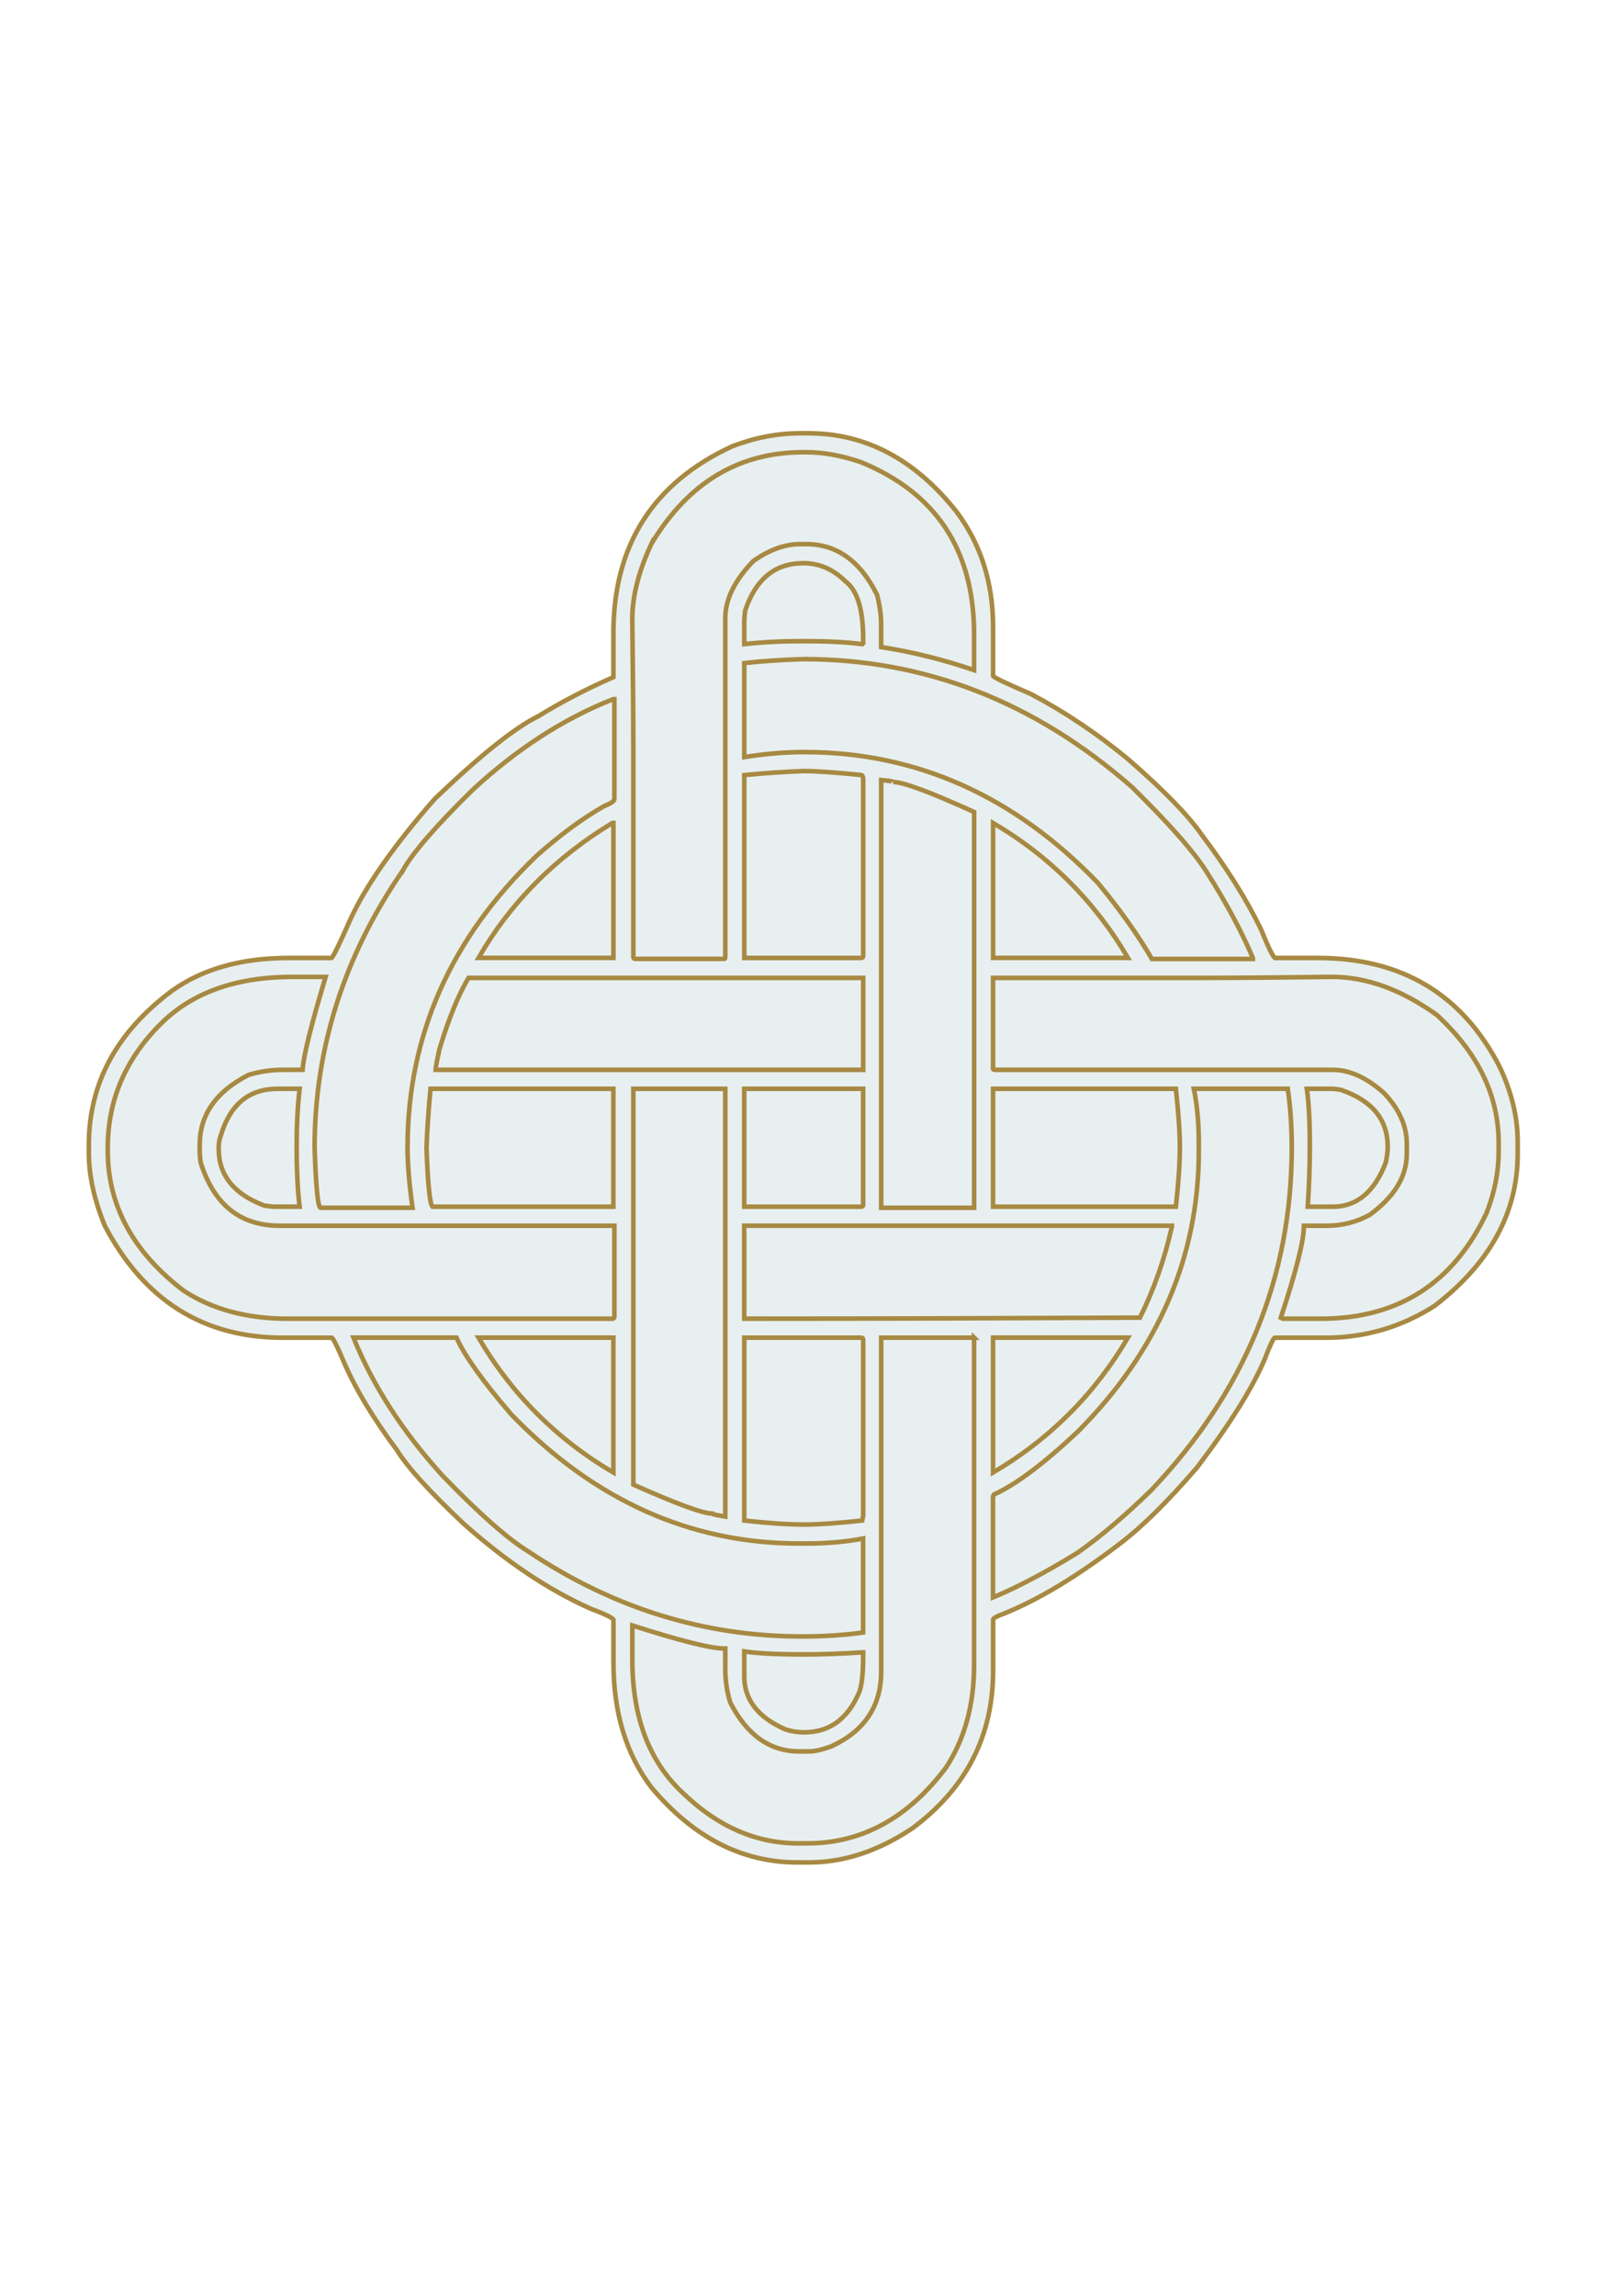 <svg version="1.2" baseProfile="tiny-ps" xmlns="http://www.w3.org/2000/svg" viewBox="0 0 350 500" width="350" height="500">
	<title>fbg12.svg / Celtic Knot Mid Dan N</title>
	<style>
		tspan { white-space:pre }
		.s0 { fill: none;stroke: #a78942;stroke-width: 1 }
.doopa{opacity:.1;fill: #1d6069;} 
	</style>
	<path id="k4a" class="doopa" d="m159.49 97.17c4.93-1.88 9.86-2.83 14.8-2.83h1.74c12.48 0 23.21 5.66 32.21 16.97c5.37 7.11 8.05 15.53 8.05 25.24v10.66c0.44 0.44 3.19 1.74 8.27 3.92c7.4 3.92 14.43 8.63 21.11 14.15c7.83 6.82 13.2 12.33 16.1 16.54c5.37 7.11 9.65 13.93 12.84 20.46c1.59 3.92 2.61 6.02 3.05 6.31h9.36c18.28 0 31.48 7.91 39.61 23.72c2.61 5.52 3.92 10.96 3.92 16.32v2.61c0 12.77-6.02 23.8-18.06 33.08c-7.26 4.64-15.16 6.96-23.72 6.96h-11.1c-0.29 0-1.02 1.52-2.18 4.57c-2.61 6.24-7.55 14.15-14.8 23.72c-6.39 7.4-11.97 12.91-16.76 16.54c-9.29 7.11-17.7 12.19-25.24 15.23c-1.6 0.58-2.39 1.02-2.39 1.31v11.1c0 14.22-5.88 25.68-17.63 34.38c-7.4 4.93-14.87 7.4-22.41 7.4h-2.61c-12.04 0-22.63-5.44-31.77-16.32c-5.52-7.25-8.27-16.32-8.27-27.2v-9.36c-0.29-0.44-1.96-1.23-5.01-2.39c-9.14-4.06-18.35-10.23-27.64-18.5c-7.4-6.96-12.26-12.33-14.58-16.1c-5.08-6.82-8.85-13.06-11.32-18.72c-1.6-3.77-2.54-5.66-2.83-5.66h-10.66c-17.27 0-30.18-8.12-38.74-24.37c-2.32-5.66-3.48-10.95-3.48-15.89v-1.74c0-13.35 6.02-24.52 18.06-33.51c6.67-4.79 15.16-7.18 25.46-7.18h9.36c0.44-0.44 1.74-3.12 3.92-8.05c3.34-7.4 9.5-16.25 18.5-26.55c10.01-9.58 17.55-15.59 22.63-18.06c4.93-3.05 10.37-5.88 16.32-8.49v-9.58c0-19.15 8.63-32.71 25.9-40.69v0zm-17.41 20.89c7.98-13.06 18.93-19.59 32.86-19.59h0.65c3.77 0 7.76 0.73 11.97 2.18c16.25 6.67 24.44 19.01 24.59 36.99v8.27c-6.82-2.32-13.57-3.99-20.24-5.01v-5.01c0-1.88-0.29-3.99-0.87-6.31c-3.63-7.4-8.78-11.1-15.45-11.1h-1.31c-3.34 0-6.75 1.23-10.23 3.7c-4.06 4.21-6.09 8.34-6.09 12.4c0 6.82 0 12.19 0 16.1v57.67c0 0.29-0.07 0.44-0.22 0.44h-19.37c-0.29 0-0.44-0.14-0.44-0.44v-45.7c0-6.38-0.07-15.67-0.22-27.86c0-5.08 1.45-10.66 4.35-16.76v0zm20.24 14.8c2.32-6.82 6.53-10.23 12.62-10.23c3.48 0 6.53 1.31 9.14 3.92c2.61 1.89 3.92 6.09 3.92 12.62v0.87l-0.22 0.22c-3.34-0.44-7.55-0.65-12.62-0.65h-0.22c-4.93 0-9.21 0.22-12.84 0.65v-4.79c0-0.72 0.07-1.59 0.22-2.61v0zm12.62 10.66c26.55 0 50.41 9.29 71.6 27.86c8.41 8.27 13.93 14.58 16.54 18.93c4.06 6.39 7.32 12.48 9.79 18.28v0.22h-21.98c-3.05-5.22-6.96-10.73-11.75-16.54c-18.28-19-39.61-28.51-63.98-28.51c-4.06 0-8.42 0.36-13.06 1.09v-20.46c3.92-0.44 8.19-0.72 12.84-0.87v0zm-87.26 46.13c2.03-3.77 7.11-9.65 15.23-17.63c9.72-8.99 19.95-15.59 30.68-19.8h0.22v21.76c0 0.44-0.73 0.95-2.18 1.52c-4.64 2.61-9.58 6.24-14.8 10.88c-18.72 17.99-28.07 39.17-28.07 63.54c0 3.48 0.36 7.83 1.09 13.06h-20.02c-0.58 0-1.02-4.35-1.31-13.06c0-21.62 6.38-41.71 19.15-60.28v0zm87.26-21.76c2.75 0 6.96 0.29 12.62 0.87c0.29 0 0.44 0.36 0.44 1.09v38.3c0 0.29-0.15 0.44-0.44 0.44h-25.46v-39.82c4.5-0.44 8.78-0.72 12.84-0.87v0zm19.59 2.39c2.18 0 8.05 2.18 17.63 6.53v86.18h-20.24v-93.14c1.74 0.15 2.61 0.29 2.61 0.44v0zm51.14 38.3h-29.38v-29.38c12.33 7.26 22.12 17.05 29.38 29.38v0zm-112.29-29.38h0.22v29.38h-29.38c6.96-12.04 16.68-21.83 29.16-29.38v0zm-98.15 43.52c6.82-6.67 16.32-10.01 28.51-10.01h7.18c-3.19 10.59-4.86 17.34-5.01 20.24h-4.35c-2.47 0-4.93 0.36-7.4 1.09c-7.11 3.63-10.66 8.7-10.66 15.23v1.31c0 0.73 0.07 1.6 0.22 2.61c2.9 9.14 8.63 13.71 17.19 13.71h72.9v19.8c0 0.29-0.15 0.44-0.44 0.44h-70.73c-8.85 0-16.4-2.03-22.63-6.09c-11.03-8.41-16.54-18.57-16.54-30.47v-0.65c0-10.45 3.92-19.51 11.75-27.2v0zm254.83-10.01c7.54 0 15.16 2.76 22.85 8.27c8.99 8.27 13.49 17.56 13.49 27.86v1.96c0 4.35-0.87 8.78-2.61 13.27c-7.26 15.38-19.3 23.07-36.12 23.07h-8.27l-0.44-0.22c3.34-10.15 5.01-16.76 5.01-19.8v-0.22h5.01c3.34 0 6.45-0.8 9.36-2.39c5.37-3.92 8.05-8.34 8.05-13.27v-2.18c0-3.92-1.67-7.62-5.01-11.1c-3.77-3.34-7.47-5.01-11.1-5.01c-6.82 0-12.33 0-16.54 0h-57.02c-0.29 0-0.44-0.07-0.44-0.22v-19.8h45.92c6.38 0 15.67-0.07 27.86-0.22v0zm-194.33 15.67c2.03-6.67 4.13-11.82 6.31-15.45h85.96v20.02h-93.14c0-0.44 0.29-1.96 0.87-4.57v0zm-47.66 18.93c2.03-6.82 6.16-10.23 12.4-10.23h4.79c-0.44 3.77-0.65 7.91-0.65 12.4c0 5.37 0.22 9.79 0.65 13.27h-5.66l-1.96-0.22c-6.67-2.47-10.01-6.6-10.01-12.4c0-1.16 0.14-2.1 0.44-2.83v0zm85.52-10.23v25.68h-39.39c-0.58-0.58-1.02-4.86-1.31-12.84c0.14-3.92 0.44-8.19 0.87-12.84h39.82zm24.37 0v93.14c-1.89-0.29-2.83-0.51-2.83-0.65c-2.03 0-7.76-2.1-17.19-6.31v-86.18h20.02zm30.03 0v25.24c0 0.29-0.15 0.44-0.44 0.44h-25.46v-25.68h25.9zm68.11 0c0.58 5.37 0.87 9.58 0.87 12.62c0 3.48-0.29 7.83-0.87 13.06h-39.82v-25.68h39.82zm24.37 0c0.58 3.92 0.87 8.2 0.87 12.84c0 28.29-10.23 53.17-30.68 74.64c-5.66 5.52-10.96 10.01-15.89 13.49c-6.82 4.21-12.99 7.47-18.5 9.79v-21.98l0.22-0.44c4.79-2.18 10.88-6.75 18.28-13.71c17.55-17.7 26.33-38.08 26.33-61.15v-1.52c0-4.5-0.36-8.49-1.09-11.97h20.46zm9.58 0c0.44 0 1.09 0.07 1.96 0.22c6.82 2.32 10.23 6.46 10.23 12.4c0 1.02-0.15 2.18-0.44 3.48c-2.47 6.39-6.31 9.58-11.53 9.58h-5.44c0.29-4.93 0.44-8.92 0.44-11.97v-1.52c0-5.22-0.22-9.28-0.65-12.19h5.44zm-34.82 29.81v0.22c-1.6 7.11-3.92 13.71-6.96 19.8c-33.66 0.15-60.5 0.22-80.52 0.22h-5.66v-20.24h93.14zm-155.81 24.37c1.74 3.92 5.73 9.5 11.97 16.76c18.13 18.72 39.02 28.07 62.67 28.07h1.52c4.5 0 8.63-0.36 12.4-1.09v20.46c-4.06 0.58-8.49 0.87-13.27 0.87c-21.33 0-41.2-6.16-59.63-18.5c-4.5-2.75-10.74-8.27-18.72-16.54c-8.7-9.58-15.16-19.59-19.37-30.03h22.41zm34.17 0v29.38c-12.33-7.25-22.13-17.05-29.38-29.38h29.38zm53.97 0c0.29 0 0.44 0.15 0.44 0.44v38.3l-0.22 1.09c-5.37 0.58-9.58 0.87-12.62 0.87c-3.48 0-7.83-0.29-13.06-0.87v-39.82h25.46zm24.59 0v71.38c0 8.56-2.03 15.96-6.09 22.2c-8.27 11.03-18.35 16.54-30.25 16.54h-1.96c-9.14 0-17.48-3.62-25.03-10.88c-7.4-6.82-11.1-16.54-11.1-29.16v-7.4c10.45 3.34 17.12 5.01 20.02 5.01h0.22v4.35c0 2.61 0.36 5.08 1.09 7.4c3.62 7.11 8.63 10.66 15.02 10.66h2.18c1.16 0 2.75-0.36 4.79-1.09c7.25-3.34 10.88-8.78 10.88-16.32v-72.68h20.24zm33.51 0c-7.26 12.33-17.05 22.13-29.38 29.38v-29.38h29.38zm-71.38 68.98h1.52c3.05 0 7.04-0.14 11.97-0.44h0.22v0.87c0 3.77-0.29 6.39-0.87 7.83c-2.47 5.8-6.46 8.7-11.97 8.7c-1.45 0-2.83-0.22-4.13-0.65c-5.95-2.61-8.92-6.45-8.92-11.53v-5.44c2.9 0.44 6.96 0.65 12.19 0.65v0z" />
<path id="k4" class="s0" d="m159.49 97.17c4.93-1.88 9.86-2.83 14.8-2.83h1.74c12.48 0 23.21 5.66 32.21 16.97c5.37 7.11 8.05 15.53 8.05 25.24v10.66c0.44 0.44 3.19 1.74 8.27 3.92c7.4 3.92 14.43 8.63 21.11 14.15c7.83 6.82 13.2 12.33 16.1 16.54c5.37 7.11 9.65 13.93 12.84 20.46c1.59 3.92 2.61 6.02 3.05 6.31h9.36c18.28 0 31.48 7.91 39.61 23.72c2.61 5.52 3.92 10.96 3.92 16.32v2.61c0 12.77-6.02 23.8-18.06 33.08c-7.26 4.64-15.16 6.96-23.72 6.96h-11.1c-0.29 0-1.02 1.52-2.18 4.57c-2.61 6.24-7.55 14.15-14.8 23.72c-6.39 7.4-11.97 12.91-16.76 16.54c-9.29 7.11-17.7 12.19-25.24 15.23c-1.6 0.58-2.39 1.02-2.39 1.31v11.1c0 14.22-5.88 25.68-17.63 34.38c-7.4 4.93-14.87 7.4-22.41 7.4h-2.61c-12.04 0-22.63-5.44-31.77-16.32c-5.52-7.25-8.27-16.32-8.27-27.2v-9.36c-0.29-0.44-1.96-1.23-5.01-2.39c-9.14-4.06-18.35-10.23-27.64-18.5c-7.4-6.96-12.26-12.33-14.58-16.1c-5.08-6.82-8.85-13.06-11.32-18.72c-1.6-3.77-2.54-5.66-2.83-5.66h-10.66c-17.27 0-30.18-8.12-38.74-24.37c-2.32-5.66-3.48-10.95-3.48-15.89v-1.74c0-13.35 6.02-24.52 18.06-33.51c6.67-4.79 15.16-7.18 25.46-7.18h9.36c0.44-0.44 1.74-3.12 3.92-8.05c3.34-7.4 9.5-16.25 18.5-26.55c10.01-9.58 17.55-15.59 22.63-18.06c4.93-3.05 10.37-5.88 16.32-8.49v-9.58c0-19.15 8.63-32.71 25.9-40.69v0zm-17.41 20.89c7.98-13.06 18.93-19.59 32.86-19.59h0.65c3.77 0 7.76 0.73 11.97 2.18c16.25 6.67 24.44 19.01 24.59 36.99v8.27c-6.82-2.32-13.57-3.99-20.24-5.01v-5.01c0-1.88-0.29-3.99-0.87-6.31c-3.63-7.4-8.78-11.1-15.45-11.1h-1.31c-3.34 0-6.75 1.23-10.23 3.7c-4.06 4.21-6.09 8.34-6.09 12.4c0 6.82 0 12.19 0 16.1v57.67c0 0.29-0.07 0.44-0.22 0.44h-19.37c-0.29 0-0.44-0.14-0.44-0.44v-45.7c0-6.38-0.07-15.67-0.22-27.86c0-5.08 1.45-10.66 4.35-16.76v0zm20.24 14.8c2.32-6.82 6.53-10.23 12.62-10.23c3.48 0 6.53 1.31 9.14 3.92c2.61 1.89 3.92 6.09 3.92 12.62v0.87l-0.22 0.22c-3.34-0.44-7.55-0.65-12.62-0.65h-0.22c-4.93 0-9.21 0.22-12.84 0.65v-4.79c0-0.72 0.07-1.59 0.22-2.61v0zm12.62 10.66c26.55 0 50.41 9.29 71.6 27.86c8.41 8.27 13.93 14.58 16.54 18.93c4.06 6.39 7.32 12.48 9.79 18.28v0.22h-21.98c-3.05-5.22-6.96-10.73-11.75-16.54c-18.28-19-39.61-28.51-63.98-28.51c-4.06 0-8.42 0.36-13.06 1.09v-20.46c3.92-0.44 8.19-0.72 12.84-0.87v0zm-87.26 46.13c2.03-3.77 7.11-9.65 15.23-17.63c9.72-8.99 19.95-15.59 30.68-19.8h0.22v21.76c0 0.44-0.73 0.95-2.18 1.52c-4.64 2.61-9.58 6.24-14.8 10.88c-18.72 17.99-28.07 39.17-28.07 63.54c0 3.48 0.36 7.83 1.09 13.06h-20.02c-0.58 0-1.02-4.35-1.31-13.06c0-21.62 6.38-41.71 19.15-60.28v0zm87.26-21.76c2.75 0 6.96 0.29 12.62 0.87c0.29 0 0.44 0.36 0.44 1.09v38.3c0 0.29-0.15 0.44-0.44 0.44h-25.46v-39.82c4.5-0.44 8.78-0.72 12.84-0.87v0zm19.59 2.39c2.18 0 8.05 2.18 17.63 6.53v86.18h-20.24v-93.14c1.74 0.15 2.61 0.29 2.61 0.44v0zm51.14 38.3h-29.38v-29.38c12.33 7.26 22.12 17.05 29.38 29.38v0zm-112.29-29.38h0.22v29.38h-29.38c6.96-12.04 16.68-21.83 29.16-29.38v0zm-98.15 43.52c6.82-6.67 16.32-10.01 28.51-10.01h7.18c-3.19 10.59-4.86 17.34-5.01 20.24h-4.35c-2.47 0-4.93 0.36-7.4 1.09c-7.11 3.63-10.66 8.7-10.66 15.23v1.31c0 0.73 0.07 1.6 0.22 2.61c2.9 9.14 8.63 13.71 17.19 13.71h72.9v19.8c0 0.29-0.15 0.44-0.44 0.44h-70.73c-8.85 0-16.4-2.03-22.63-6.09c-11.03-8.41-16.54-18.57-16.54-30.47v-0.65c0-10.45 3.92-19.51 11.75-27.2v0zm254.83-10.01c7.54 0 15.16 2.76 22.85 8.27c8.99 8.27 13.49 17.56 13.49 27.86v1.96c0 4.35-0.87 8.78-2.61 13.27c-7.26 15.38-19.3 23.07-36.12 23.07h-8.27l-0.44-0.22c3.34-10.15 5.01-16.76 5.01-19.8v-0.22h5.01c3.34 0 6.45-0.8 9.36-2.39c5.37-3.92 8.05-8.34 8.05-13.27v-2.18c0-3.92-1.67-7.62-5.01-11.1c-3.77-3.34-7.47-5.01-11.1-5.01c-6.82 0-12.33 0-16.54 0h-57.02c-0.29 0-0.44-0.07-0.44-0.22v-19.8h45.92c6.38 0 15.67-0.07 27.86-0.22v0zm-194.33 15.67c2.03-6.67 4.13-11.82 6.31-15.45h85.96v20.02h-93.14c0-0.44 0.29-1.96 0.87-4.57v0zm-47.66 18.93c2.03-6.82 6.16-10.23 12.4-10.23h4.79c-0.44 3.77-0.65 7.91-0.65 12.4c0 5.37 0.22 9.79 0.65 13.27h-5.66l-1.96-0.22c-6.67-2.47-10.01-6.6-10.01-12.4c0-1.16 0.14-2.1 0.44-2.83v0zm85.52-10.23v25.68h-39.39c-0.58-0.58-1.02-4.86-1.31-12.84c0.14-3.92 0.44-8.19 0.87-12.84h39.82zm24.37 0v93.14c-1.89-0.29-2.83-0.51-2.83-0.65c-2.03 0-7.76-2.1-17.19-6.31v-86.18h20.02zm30.03 0v25.24c0 0.29-0.15 0.44-0.44 0.44h-25.46v-25.68h25.9zm68.11 0c0.58 5.37 0.87 9.58 0.87 12.62c0 3.48-0.29 7.83-0.87 13.06h-39.82v-25.68h39.82zm24.37 0c0.58 3.92 0.87 8.2 0.87 12.84c0 28.29-10.23 53.17-30.68 74.64c-5.66 5.52-10.96 10.01-15.89 13.49c-6.82 4.21-12.99 7.47-18.5 9.79v-21.98l0.22-0.44c4.79-2.18 10.88-6.75 18.28-13.71c17.55-17.7 26.33-38.08 26.33-61.15v-1.52c0-4.5-0.36-8.49-1.09-11.97h20.46zm9.58 0c0.44 0 1.09 0.07 1.96 0.22c6.82 2.32 10.23 6.46 10.23 12.4c0 1.02-0.15 2.18-0.44 3.48c-2.47 6.39-6.31 9.58-11.53 9.58h-5.44c0.29-4.93 0.44-8.92 0.44-11.97v-1.52c0-5.22-0.22-9.28-0.65-12.19h5.44zm-34.82 29.81v0.22c-1.6 7.11-3.92 13.71-6.96 19.8c-33.66 0.15-60.5 0.22-80.52 0.22h-5.66v-20.24h93.14zm-155.81 24.37c1.74 3.92 5.73 9.5 11.97 16.76c18.13 18.72 39.02 28.07 62.67 28.07h1.52c4.5 0 8.63-0.36 12.4-1.09v20.46c-4.06 0.58-8.49 0.87-13.27 0.87c-21.33 0-41.2-6.16-59.63-18.5c-4.5-2.75-10.74-8.27-18.72-16.54c-8.7-9.58-15.16-19.59-19.37-30.03h22.41zm34.17 0v29.38c-12.33-7.25-22.13-17.05-29.38-29.38h29.38zm53.97 0c0.29 0 0.44 0.15 0.44 0.44v38.3l-0.22 1.09c-5.37 0.58-9.58 0.87-12.62 0.87c-3.48 0-7.83-0.29-13.06-0.87v-39.82h25.46zm24.59 0v71.38c0 8.56-2.03 15.96-6.09 22.2c-8.27 11.03-18.35 16.54-30.25 16.54h-1.96c-9.14 0-17.48-3.62-25.03-10.88c-7.4-6.82-11.1-16.54-11.1-29.16v-7.4c10.45 3.34 17.12 5.01 20.02 5.01h0.22v4.35c0 2.61 0.36 5.08 1.09 7.4c3.62 7.11 8.63 10.66 15.02 10.66h2.18c1.16 0 2.75-0.36 4.79-1.09c7.25-3.34 10.88-8.78 10.88-16.32v-72.68h20.24zm33.51 0c-7.26 12.33-17.05 22.13-29.38 29.38v-29.38h29.38zm-71.38 68.98h1.52c3.05 0 7.04-0.14 11.97-0.44h0.22v0.87c0 3.77-0.29 6.39-0.87 7.83c-2.47 5.8-6.46 8.7-11.97 8.7c-1.45 0-2.83-0.22-4.13-0.65c-5.95-2.61-8.92-6.45-8.92-11.53v-5.44c2.9 0.44 6.96 0.65 12.19 0.65v0z" />
</svg>